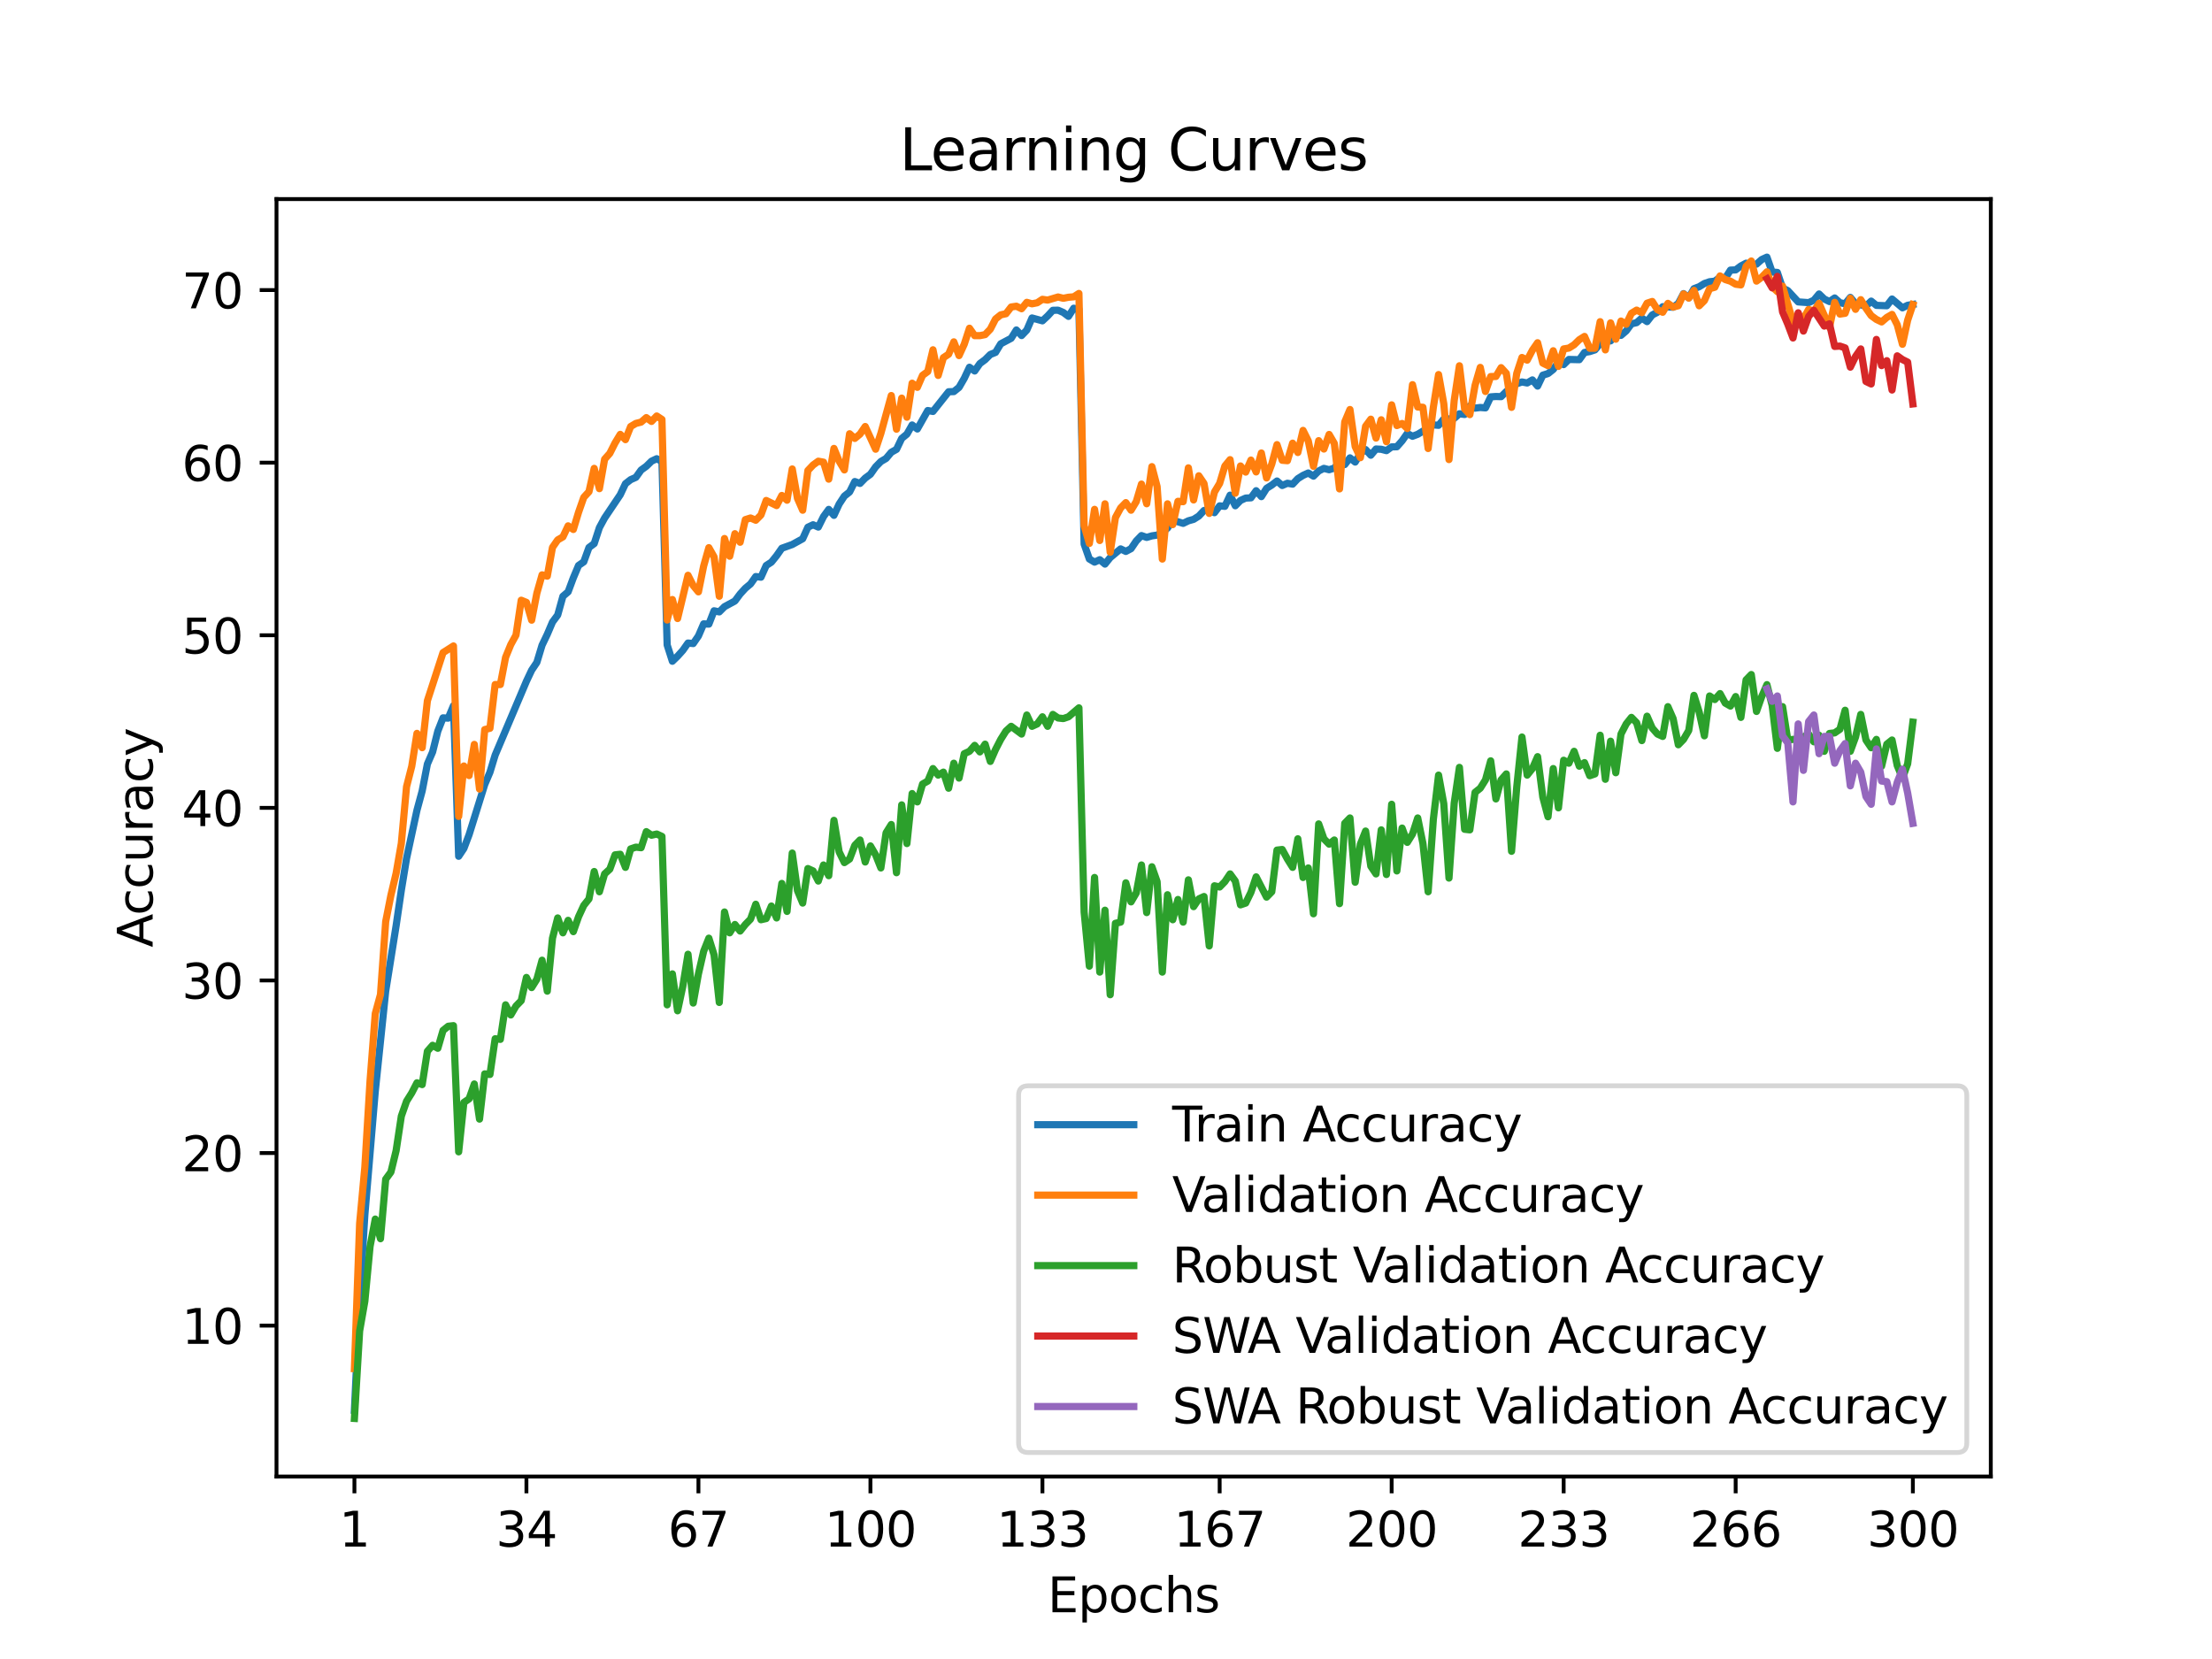 <?xml version="1.0" encoding="utf-8" standalone="no"?>
<!DOCTYPE svg PUBLIC "-//W3C//DTD SVG 1.1//EN"
  "http://www.w3.org/Graphics/SVG/1.1/DTD/svg11.dtd">
<svg xmlns:xlink="http://www.w3.org/1999/xlink" width="460.8pt" height="345.6pt" viewBox="0 0 460.8 345.6" xmlns="http://www.w3.org/2000/svg" version="1.1">
 <defs>
  <style type="text/css">*{stroke-linejoin: round; stroke-linecap: butt}</style>
 </defs>
 <g id="figure_1">
  <g id="patch_1">
   <path d="M 0 345.6 
L 460.8 345.6 
L 460.8 0 
L 0 0 
z
" style="fill: #ffffff"/>
  </g>
  <g id="axes_1">
   <g id="patch_2">
    <path d="M 57.6 307.584 
L 414.72 307.584 
L 414.72 41.472 
L 57.6 41.472 
z
" style="fill: #ffffff"/>
   </g>
   <g id="matplotlib.axis_1">
    <g id="xtick_1">
     <g id="line2d_1">
      <defs>
       <path id="m1f8fd938e2" d="M 0 0 
L 0 3.5 
" style="stroke: #000000; stroke-width: 0.8"/>
      </defs>
      <g>
       <use xlink:href="#m1f8fd938e2" x="73.833" y="307.584" style="stroke: #000000; stroke-width: 0.8"/>
      </g>
     </g>
     <g id="text_1">
      <!-- 1 -->
      <g transform="translate(70.651 322.182) scale(0.1 -0.1)">
       <defs>
        <path id="DejaVuSans-31" d="M 794 531 
L 1825 531 
L 1825 4091 
L 703 3866 
L 703 4441 
L 1819 4666 
L 2450 4666 
L 2450 531 
L 3481 531 
L 3481 0 
L 794 0 
L 794 531 
z
" transform="scale(0.016)"/>
       </defs>
       <use xlink:href="#DejaVuSans-31"/>
      </g>
     </g>
    </g>
    <g id="xtick_2">
     <g id="line2d_2">
      <g>
       <use xlink:href="#m1f8fd938e2" x="109.664" y="307.584" style="stroke: #000000; stroke-width: 0.8"/>
      </g>
     </g>
     <g id="text_2">
      <!-- 34 -->
      <g transform="translate(103.302 322.182) scale(0.1 -0.1)">
       <defs>
        <path id="DejaVuSans-33" d="M 2597 2516 
Q 3050 2419 3304 2112 
Q 3559 1806 3559 1356 
Q 3559 666 3084 287 
Q 2609 -91 1734 -91 
Q 1441 -91 1130 -33 
Q 819 25 488 141 
L 488 750 
Q 750 597 1062 519 
Q 1375 441 1716 441 
Q 2309 441 2620 675 
Q 2931 909 2931 1356 
Q 2931 1769 2642 2001 
Q 2353 2234 1838 2234 
L 1294 2234 
L 1294 2753 
L 1863 2753 
Q 2328 2753 2575 2939 
Q 2822 3125 2822 3475 
Q 2822 3834 2567 4026 
Q 2313 4219 1838 4219 
Q 1578 4219 1281 4162 
Q 984 4106 628 3988 
L 628 4550 
Q 988 4650 1302 4700 
Q 1616 4750 1894 4750 
Q 2613 4750 3031 4423 
Q 3450 4097 3450 3541 
Q 3450 3153 3228 2886 
Q 3006 2619 2597 2516 
z
" transform="scale(0.016)"/>
        <path id="DejaVuSans-34" d="M 2419 4116 
L 825 1625 
L 2419 1625 
L 2419 4116 
z
M 2253 4666 
L 3047 4666 
L 3047 1625 
L 3713 1625 
L 3713 1100 
L 3047 1100 
L 3047 0 
L 2419 0 
L 2419 1100 
L 313 1100 
L 313 1709 
L 2253 4666 
z
" transform="scale(0.016)"/>
       </defs>
       <use xlink:href="#DejaVuSans-33"/>
       <use xlink:href="#DejaVuSans-34" x="63.623"/>
      </g>
     </g>
    </g>
    <g id="xtick_3">
     <g id="line2d_3">
      <g>
       <use xlink:href="#m1f8fd938e2" x="145.496" y="307.584" style="stroke: #000000; stroke-width: 0.8"/>
      </g>
     </g>
     <g id="text_3">
      <!-- 67 -->
      <g transform="translate(139.133 322.182) scale(0.1 -0.1)">
       <defs>
        <path id="DejaVuSans-36" d="M 2113 2584 
Q 1688 2584 1439 2293 
Q 1191 2003 1191 1497 
Q 1191 994 1439 701 
Q 1688 409 2113 409 
Q 2538 409 2786 701 
Q 3034 994 3034 1497 
Q 3034 2003 2786 2293 
Q 2538 2584 2113 2584 
z
M 3366 4563 
L 3366 3988 
Q 3128 4100 2886 4159 
Q 2644 4219 2406 4219 
Q 1781 4219 1451 3797 
Q 1122 3375 1075 2522 
Q 1259 2794 1537 2939 
Q 1816 3084 2150 3084 
Q 2853 3084 3261 2657 
Q 3669 2231 3669 1497 
Q 3669 778 3244 343 
Q 2819 -91 2113 -91 
Q 1303 -91 875 529 
Q 447 1150 447 2328 
Q 447 3434 972 4092 
Q 1497 4750 2381 4750 
Q 2619 4750 2861 4703 
Q 3103 4656 3366 4563 
z
" transform="scale(0.016)"/>
        <path id="DejaVuSans-37" d="M 525 4666 
L 3525 4666 
L 3525 4397 
L 1831 0 
L 1172 0 
L 2766 4134 
L 525 4134 
L 525 4666 
z
" transform="scale(0.016)"/>
       </defs>
       <use xlink:href="#DejaVuSans-36"/>
       <use xlink:href="#DejaVuSans-37" x="63.623"/>
      </g>
     </g>
    </g>
    <g id="xtick_4">
     <g id="line2d_4">
      <g>
       <use xlink:href="#m1f8fd938e2" x="181.327" y="307.584" style="stroke: #000000; stroke-width: 0.8"/>
      </g>
     </g>
     <g id="text_4">
      <!-- 100 -->
      <g transform="translate(171.783 322.182) scale(0.1 -0.1)">
       <defs>
        <path id="DejaVuSans-30" d="M 2034 4250 
Q 1547 4250 1301 3770 
Q 1056 3291 1056 2328 
Q 1056 1369 1301 889 
Q 1547 409 2034 409 
Q 2525 409 2770 889 
Q 3016 1369 3016 2328 
Q 3016 3291 2770 3770 
Q 2525 4250 2034 4250 
z
M 2034 4750 
Q 2819 4750 3233 4129 
Q 3647 3509 3647 2328 
Q 3647 1150 3233 529 
Q 2819 -91 2034 -91 
Q 1250 -91 836 529 
Q 422 1150 422 2328 
Q 422 3509 836 4129 
Q 1250 4750 2034 4750 
z
" transform="scale(0.016)"/>
       </defs>
       <use xlink:href="#DejaVuSans-31"/>
       <use xlink:href="#DejaVuSans-30" x="63.623"/>
       <use xlink:href="#DejaVuSans-30" x="127.246"/>
      </g>
     </g>
    </g>
    <g id="xtick_5">
     <g id="line2d_5">
      <g>
       <use xlink:href="#m1f8fd938e2" x="217.158" y="307.584" style="stroke: #000000; stroke-width: 0.8"/>
      </g>
     </g>
     <g id="text_5">
      <!-- 133 -->
      <g transform="translate(207.615 322.182) scale(0.1 -0.1)">
       <use xlink:href="#DejaVuSans-31"/>
       <use xlink:href="#DejaVuSans-33" x="63.623"/>
       <use xlink:href="#DejaVuSans-33" x="127.246"/>
      </g>
     </g>
    </g>
    <g id="xtick_6">
     <g id="line2d_6">
      <g>
       <use xlink:href="#m1f8fd938e2" x="254.076" y="307.584" style="stroke: #000000; stroke-width: 0.8"/>
      </g>
     </g>
     <g id="text_6">
      <!-- 167 -->
      <g transform="translate(244.532 322.182) scale(0.1 -0.1)">
       <use xlink:href="#DejaVuSans-31"/>
       <use xlink:href="#DejaVuSans-36" x="63.623"/>
       <use xlink:href="#DejaVuSans-37" x="127.246"/>
      </g>
     </g>
    </g>
    <g id="xtick_7">
     <g id="line2d_7">
      <g>
       <use xlink:href="#m1f8fd938e2" x="289.907" y="307.584" style="stroke: #000000; stroke-width: 0.8"/>
      </g>
     </g>
     <g id="text_7">
      <!-- 200 -->
      <g transform="translate(280.363 322.182) scale(0.1 -0.1)">
       <defs>
        <path id="DejaVuSans-32" d="M 1228 531 
L 3431 531 
L 3431 0 
L 469 0 
L 469 531 
Q 828 903 1448 1529 
Q 2069 2156 2228 2338 
Q 2531 2678 2651 2914 
Q 2772 3150 2772 3378 
Q 2772 3750 2511 3984 
Q 2250 4219 1831 4219 
Q 1534 4219 1204 4116 
Q 875 4013 500 3803 
L 500 4441 
Q 881 4594 1212 4672 
Q 1544 4750 1819 4750 
Q 2544 4750 2975 4387 
Q 3406 4025 3406 3419 
Q 3406 3131 3298 2873 
Q 3191 2616 2906 2266 
Q 2828 2175 2409 1742 
Q 1991 1309 1228 531 
z
" transform="scale(0.016)"/>
       </defs>
       <use xlink:href="#DejaVuSans-32"/>
       <use xlink:href="#DejaVuSans-30" x="63.623"/>
       <use xlink:href="#DejaVuSans-30" x="127.246"/>
      </g>
     </g>
    </g>
    <g id="xtick_8">
     <g id="line2d_8">
      <g>
       <use xlink:href="#m1f8fd938e2" x="325.739" y="307.584" style="stroke: #000000; stroke-width: 0.8"/>
      </g>
     </g>
     <g id="text_8">
      <!-- 233 -->
      <g transform="translate(316.195 322.182) scale(0.1 -0.1)">
       <use xlink:href="#DejaVuSans-32"/>
       <use xlink:href="#DejaVuSans-33" x="63.623"/>
       <use xlink:href="#DejaVuSans-33" x="127.246"/>
      </g>
     </g>
    </g>
    <g id="xtick_9">
     <g id="line2d_9">
      <g>
       <use xlink:href="#m1f8fd938e2" x="361.57" y="307.584" style="stroke: #000000; stroke-width: 0.8"/>
      </g>
     </g>
     <g id="text_9">
      <!-- 266 -->
      <g transform="translate(352.026 322.182) scale(0.1 -0.1)">
       <use xlink:href="#DejaVuSans-32"/>
       <use xlink:href="#DejaVuSans-36" x="63.623"/>
       <use xlink:href="#DejaVuSans-36" x="127.246"/>
      </g>
     </g>
    </g>
    <g id="xtick_10">
     <g id="line2d_10">
      <g>
       <use xlink:href="#m1f8fd938e2" x="398.487" y="307.584" style="stroke: #000000; stroke-width: 0.8"/>
      </g>
     </g>
     <g id="text_10">
      <!-- 300 -->
      <g transform="translate(388.944 322.182) scale(0.1 -0.1)">
       <use xlink:href="#DejaVuSans-33"/>
       <use xlink:href="#DejaVuSans-30" x="63.623"/>
       <use xlink:href="#DejaVuSans-30" x="127.246"/>
      </g>
     </g>
    </g>
    <g id="text_11">
     <!-- Epochs -->
     <g transform="translate(218.244 335.861) scale(0.1 -0.1)">
      <defs>
       <path id="DejaVuSans-45" d="M 628 4666 
L 3578 4666 
L 3578 4134 
L 1259 4134 
L 1259 2753 
L 3481 2753 
L 3481 2222 
L 1259 2222 
L 1259 531 
L 3634 531 
L 3634 0 
L 628 0 
L 628 4666 
z
" transform="scale(0.016)"/>
       <path id="DejaVuSans-70" d="M 1159 525 
L 1159 -1331 
L 581 -1331 
L 581 3500 
L 1159 3500 
L 1159 2969 
Q 1341 3281 1617 3432 
Q 1894 3584 2278 3584 
Q 2916 3584 3314 3078 
Q 3713 2572 3713 1747 
Q 3713 922 3314 415 
Q 2916 -91 2278 -91 
Q 1894 -91 1617 61 
Q 1341 213 1159 525 
z
M 3116 1747 
Q 3116 2381 2855 2742 
Q 2594 3103 2138 3103 
Q 1681 3103 1420 2742 
Q 1159 2381 1159 1747 
Q 1159 1113 1420 752 
Q 1681 391 2138 391 
Q 2594 391 2855 752 
Q 3116 1113 3116 1747 
z
" transform="scale(0.016)"/>
       <path id="DejaVuSans-6f" d="M 1959 3097 
Q 1497 3097 1228 2736 
Q 959 2375 959 1747 
Q 959 1119 1226 758 
Q 1494 397 1959 397 
Q 2419 397 2687 759 
Q 2956 1122 2956 1747 
Q 2956 2369 2687 2733 
Q 2419 3097 1959 3097 
z
M 1959 3584 
Q 2709 3584 3137 3096 
Q 3566 2609 3566 1747 
Q 3566 888 3137 398 
Q 2709 -91 1959 -91 
Q 1206 -91 779 398 
Q 353 888 353 1747 
Q 353 2609 779 3096 
Q 1206 3584 1959 3584 
z
" transform="scale(0.016)"/>
       <path id="DejaVuSans-63" d="M 3122 3366 
L 3122 2828 
Q 2878 2963 2633 3030 
Q 2388 3097 2138 3097 
Q 1578 3097 1268 2742 
Q 959 2388 959 1747 
Q 959 1106 1268 751 
Q 1578 397 2138 397 
Q 2388 397 2633 464 
Q 2878 531 3122 666 
L 3122 134 
Q 2881 22 2623 -34 
Q 2366 -91 2075 -91 
Q 1284 -91 818 406 
Q 353 903 353 1747 
Q 353 2603 823 3093 
Q 1294 3584 2113 3584 
Q 2378 3584 2631 3529 
Q 2884 3475 3122 3366 
z
" transform="scale(0.016)"/>
       <path id="DejaVuSans-68" d="M 3513 2113 
L 3513 0 
L 2938 0 
L 2938 2094 
Q 2938 2591 2744 2837 
Q 2550 3084 2163 3084 
Q 1697 3084 1428 2787 
Q 1159 2491 1159 1978 
L 1159 0 
L 581 0 
L 581 4863 
L 1159 4863 
L 1159 2956 
Q 1366 3272 1645 3428 
Q 1925 3584 2291 3584 
Q 2894 3584 3203 3211 
Q 3513 2838 3513 2113 
z
" transform="scale(0.016)"/>
       <path id="DejaVuSans-73" d="M 2834 3397 
L 2834 2853 
Q 2591 2978 2328 3040 
Q 2066 3103 1784 3103 
Q 1356 3103 1142 2972 
Q 928 2841 928 2578 
Q 928 2378 1081 2264 
Q 1234 2150 1697 2047 
L 1894 2003 
Q 2506 1872 2764 1633 
Q 3022 1394 3022 966 
Q 3022 478 2636 193 
Q 2250 -91 1575 -91 
Q 1294 -91 989 -36 
Q 684 19 347 128 
L 347 722 
Q 666 556 975 473 
Q 1284 391 1588 391 
Q 1994 391 2212 530 
Q 2431 669 2431 922 
Q 2431 1156 2273 1281 
Q 2116 1406 1581 1522 
L 1381 1569 
Q 847 1681 609 1914 
Q 372 2147 372 2553 
Q 372 3047 722 3315 
Q 1072 3584 1716 3584 
Q 2034 3584 2315 3537 
Q 2597 3491 2834 3397 
z
" transform="scale(0.016)"/>
      </defs>
      <use xlink:href="#DejaVuSans-45"/>
      <use xlink:href="#DejaVuSans-70" x="63.184"/>
      <use xlink:href="#DejaVuSans-6f" x="126.66"/>
      <use xlink:href="#DejaVuSans-63" x="187.842"/>
      <use xlink:href="#DejaVuSans-68" x="242.822"/>
      <use xlink:href="#DejaVuSans-73" x="306.201"/>
     </g>
    </g>
   </g>
   <g id="matplotlib.axis_2">
    <g id="ytick_1">
     <g id="line2d_11">
      <defs>
       <path id="md313273ea3" d="M 0 0 
L -3.5 0 
" style="stroke: #000000; stroke-width: 0.8"/>
      </defs>
      <g>
       <use xlink:href="#md313273ea3" x="57.6" y="276.148" style="stroke: #000000; stroke-width: 0.8"/>
      </g>
     </g>
     <g id="text_12">
      <!-- 10 -->
      <g transform="translate(37.875 279.947) scale(0.1 -0.1)">
       <use xlink:href="#DejaVuSans-31"/>
       <use xlink:href="#DejaVuSans-30" x="63.623"/>
      </g>
     </g>
    </g>
    <g id="ytick_2">
     <g id="line2d_12">
      <g>
       <use xlink:href="#md313273ea3" x="57.6" y="240.195" style="stroke: #000000; stroke-width: 0.8"/>
      </g>
     </g>
     <g id="text_13">
      <!-- 20 -->
      <g transform="translate(37.875 243.994) scale(0.1 -0.1)">
       <use xlink:href="#DejaVuSans-32"/>
       <use xlink:href="#DejaVuSans-30" x="63.623"/>
      </g>
     </g>
    </g>
    <g id="ytick_3">
     <g id="line2d_13">
      <g>
       <use xlink:href="#md313273ea3" x="57.6" y="204.242" style="stroke: #000000; stroke-width: 0.8"/>
      </g>
     </g>
     <g id="text_14">
      <!-- 30 -->
      <g transform="translate(37.875 208.041) scale(0.1 -0.1)">
       <use xlink:href="#DejaVuSans-33"/>
       <use xlink:href="#DejaVuSans-30" x="63.623"/>
      </g>
     </g>
    </g>
    <g id="ytick_4">
     <g id="line2d_14">
      <g>
       <use xlink:href="#md313273ea3" x="57.6" y="168.289" style="stroke: #000000; stroke-width: 0.8"/>
      </g>
     </g>
     <g id="text_15">
      <!-- 40 -->
      <g transform="translate(37.875 172.088) scale(0.1 -0.1)">
       <use xlink:href="#DejaVuSans-34"/>
       <use xlink:href="#DejaVuSans-30" x="63.623"/>
      </g>
     </g>
    </g>
    <g id="ytick_5">
     <g id="line2d_15">
      <g>
       <use xlink:href="#md313273ea3" x="57.6" y="132.336" style="stroke: #000000; stroke-width: 0.8"/>
      </g>
     </g>
     <g id="text_16">
      <!-- 50 -->
      <g transform="translate(37.875 136.136) scale(0.1 -0.1)">
       <defs>
        <path id="DejaVuSans-35" d="M 691 4666 
L 3169 4666 
L 3169 4134 
L 1269 4134 
L 1269 2991 
Q 1406 3038 1543 3061 
Q 1681 3084 1819 3084 
Q 2600 3084 3056 2656 
Q 3513 2228 3513 1497 
Q 3513 744 3044 326 
Q 2575 -91 1722 -91 
Q 1428 -91 1123 -41 
Q 819 9 494 109 
L 494 744 
Q 775 591 1075 516 
Q 1375 441 1709 441 
Q 2250 441 2565 725 
Q 2881 1009 2881 1497 
Q 2881 1984 2565 2268 
Q 2250 2553 1709 2553 
Q 1456 2553 1204 2497 
Q 953 2441 691 2322 
L 691 4666 
z
" transform="scale(0.016)"/>
       </defs>
       <use xlink:href="#DejaVuSans-35"/>
       <use xlink:href="#DejaVuSans-30" x="63.623"/>
      </g>
     </g>
    </g>
    <g id="ytick_6">
     <g id="line2d_16">
      <g>
       <use xlink:href="#md313273ea3" x="57.6" y="96.383" style="stroke: #000000; stroke-width: 0.8"/>
      </g>
     </g>
     <g id="text_17">
      <!-- 60 -->
      <g transform="translate(37.875 100.183) scale(0.1 -0.1)">
       <use xlink:href="#DejaVuSans-36"/>
       <use xlink:href="#DejaVuSans-30" x="63.623"/>
      </g>
     </g>
    </g>
    <g id="ytick_7">
     <g id="line2d_17">
      <g>
       <use xlink:href="#md313273ea3" x="57.6" y="60.431" style="stroke: #000000; stroke-width: 0.8"/>
      </g>
     </g>
     <g id="text_18">
      <!-- 70 -->
      <g transform="translate(37.875 64.23) scale(0.1 -0.1)">
       <use xlink:href="#DejaVuSans-37"/>
       <use xlink:href="#DejaVuSans-30" x="63.623"/>
      </g>
     </g>
    </g>
    <g id="text_19">
     <!-- Accuracy -->
     <g transform="translate(31.795 197.356) rotate(-90) scale(0.1 -0.1)">
      <defs>
       <path id="DejaVuSans-41" d="M 2188 4044 
L 1331 1722 
L 3047 1722 
L 2188 4044 
z
M 1831 4666 
L 2547 4666 
L 4325 0 
L 3669 0 
L 3244 1197 
L 1141 1197 
L 716 0 
L 50 0 
L 1831 4666 
z
" transform="scale(0.016)"/>
       <path id="DejaVuSans-75" d="M 544 1381 
L 544 3500 
L 1119 3500 
L 1119 1403 
Q 1119 906 1312 657 
Q 1506 409 1894 409 
Q 2359 409 2629 706 
Q 2900 1003 2900 1516 
L 2900 3500 
L 3475 3500 
L 3475 0 
L 2900 0 
L 2900 538 
Q 2691 219 2414 64 
Q 2138 -91 1772 -91 
Q 1169 -91 856 284 
Q 544 659 544 1381 
z
M 1991 3584 
L 1991 3584 
z
" transform="scale(0.016)"/>
       <path id="DejaVuSans-72" d="M 2631 2963 
Q 2534 3019 2420 3045 
Q 2306 3072 2169 3072 
Q 1681 3072 1420 2755 
Q 1159 2438 1159 1844 
L 1159 0 
L 581 0 
L 581 3500 
L 1159 3500 
L 1159 2956 
Q 1341 3275 1631 3429 
Q 1922 3584 2338 3584 
Q 2397 3584 2469 3576 
Q 2541 3569 2628 3553 
L 2631 2963 
z
" transform="scale(0.016)"/>
       <path id="DejaVuSans-61" d="M 2194 1759 
Q 1497 1759 1228 1600 
Q 959 1441 959 1056 
Q 959 750 1161 570 
Q 1363 391 1709 391 
Q 2188 391 2477 730 
Q 2766 1069 2766 1631 
L 2766 1759 
L 2194 1759 
z
M 3341 1997 
L 3341 0 
L 2766 0 
L 2766 531 
Q 2569 213 2275 61 
Q 1981 -91 1556 -91 
Q 1019 -91 701 211 
Q 384 513 384 1019 
Q 384 1609 779 1909 
Q 1175 2209 1959 2209 
L 2766 2209 
L 2766 2266 
Q 2766 2663 2505 2880 
Q 2244 3097 1772 3097 
Q 1472 3097 1187 3025 
Q 903 2953 641 2809 
L 641 3341 
Q 956 3463 1253 3523 
Q 1550 3584 1831 3584 
Q 2591 3584 2966 3190 
Q 3341 2797 3341 1997 
z
" transform="scale(0.016)"/>
       <path id="DejaVuSans-79" d="M 2059 -325 
Q 1816 -950 1584 -1140 
Q 1353 -1331 966 -1331 
L 506 -1331 
L 506 -850 
L 844 -850 
Q 1081 -850 1212 -737 
Q 1344 -625 1503 -206 
L 1606 56 
L 191 3500 
L 800 3500 
L 1894 763 
L 2988 3500 
L 3597 3500 
L 2059 -325 
z
" transform="scale(0.016)"/>
      </defs>
      <use xlink:href="#DejaVuSans-41"/>
      <use xlink:href="#DejaVuSans-63" x="66.658"/>
      <use xlink:href="#DejaVuSans-63" x="121.639"/>
      <use xlink:href="#DejaVuSans-75" x="176.619"/>
      <use xlink:href="#DejaVuSans-72" x="239.998"/>
      <use xlink:href="#DejaVuSans-61" x="281.111"/>
      <use xlink:href="#DejaVuSans-63" x="342.391"/>
      <use xlink:href="#DejaVuSans-79" x="397.371"/>
     </g>
    </g>
   </g>
   <g id="line2d_18">
    <path d="M 73.833 293.787 
L 74.919 270.773 
L 76.004 253.071 
L 78.176 227.319 
L 80.348 206.471 
L 82.519 192.845 
L 83.605 185.443 
L 84.691 178.832 
L 86.862 168.779 
L 87.948 164.766 
L 89.034 159.157 
L 90.12 156.649 
L 91.206 152.308 
L 92.291 149.544 
L 93.377 149.603 
L 94.463 147.014 
L 95.549 178.378 
L 96.635 176.747 
L 97.72 173.884 
L 100.978 163.427 
L 102.064 160.874 
L 103.149 157.301 
L 109.664 141.922 
L 110.75 139.617 
L 111.836 137.994 
L 112.922 134.404 
L 114.007 132.139 
L 115.093 129.586 
L 116.179 128.125 
L 117.265 124.216 
L 118.351 123.29 
L 119.436 120.377 
L 120.522 117.798 
L 121.608 117.043 
L 122.694 114.054 
L 123.78 113.245 
L 124.865 109.915 
L 125.951 107.915 
L 129.209 103.066 
L 130.294 100.765 
L 131.38 99.92 
L 132.466 99.439 
L 133.552 97.92 
L 134.638 97.138 
L 135.723 96.073 
L 136.809 95.561 
L 137.895 96.132 
L 138.981 134.354 
L 140.067 137.752 
L 141.152 136.7 
L 142.238 135.491 
L 143.324 133.959 
L 144.41 134.062 
L 145.496 132.484 
L 146.581 129.963 
L 147.667 130.013 
L 148.753 127.24 
L 149.839 127.469 
L 150.925 126.382 
L 153.096 125.2 
L 154.182 123.739 
L 155.268 122.548 
L 156.354 121.64 
L 157.439 120.108 
L 158.525 120.238 
L 159.611 117.811 
L 160.697 117.106 
L 161.783 115.758 
L 162.868 114.212 
L 165.04 113.434 
L 167.212 112.234 
L 168.297 109.825 
L 169.383 109.317 
L 170.469 109.799 
L 171.555 107.61 
L 172.641 106.118 
L 173.726 107.354 
L 174.812 105.003 
L 175.898 103.345 
L 176.984 102.491 
L 178.07 100.316 
L 179.155 100.707 
L 180.241 99.597 
L 181.327 98.797 
L 182.413 97.255 
L 183.499 96.145 
L 184.584 95.507 
L 185.67 94.217 
L 186.756 93.606 
L 187.842 91.328 
L 188.928 90.442 
L 190.013 88.532 
L 191.099 89.364 
L 193.271 85.521 
L 194.357 85.71 
L 197.614 81.611 
L 198.7 81.575 
L 199.786 80.699 
L 200.871 78.82 
L 201.957 76.506 
L 203.043 77.283 
L 204.129 75.733 
L 205.215 74.929 
L 206.3 73.846 
L 207.386 73.414 
L 208.472 71.625 
L 210.644 70.475 
L 211.729 68.74 
L 212.815 69.9 
L 213.901 68.763 
L 214.987 66.241 
L 217.158 66.834 
L 218.244 65.819 
L 219.33 64.642 
L 220.416 64.619 
L 221.502 65.091 
L 222.587 65.904 
L 223.673 64.21 
L 224.759 64.412 
L 225.845 113.349 
L 226.931 116.449 
L 228.016 117.101 
L 229.102 116.598 
L 230.188 117.51 
L 231.274 116.157 
L 233.445 114.347 
L 234.531 114.872 
L 235.617 114.297 
L 236.703 112.693 
L 237.789 111.569 
L 238.875 111.951 
L 239.96 111.632 
L 241.046 111.47 
L 242.132 110.899 
L 243.218 110.01 
L 244.304 108.365 
L 246.475 109.025 
L 247.561 108.495 
L 248.647 108.194 
L 249.733 107.507 
L 250.818 106.347 
L 251.904 106.091 
L 252.99 106.801 
L 254.076 105.381 
L 255.162 105.479 
L 256.247 103.152 
L 257.333 105.358 
L 258.419 104.248 
L 259.505 103.758 
L 260.591 103.709 
L 261.676 102.226 
L 262.762 103.453 
L 263.848 101.731 
L 264.934 101.048 
L 266.02 100.203 
L 267.105 101.138 
L 268.191 100.671 
L 269.277 100.855 
L 270.363 99.709 
L 271.449 99.03 
L 272.534 98.536 
L 273.62 99.188 
L 274.706 98.109 
L 275.792 97.57 
L 276.878 97.853 
L 277.963 97.507 
L 279.049 96.235 
L 280.135 96.775 
L 281.221 95.381 
L 282.307 96.253 
L 283.392 94.478 
L 284.478 93.651 
L 285.564 94.828 
L 286.65 93.539 
L 287.736 93.593 
L 288.821 93.876 
L 289.907 93.094 
L 290.993 93.067 
L 292.079 91.835 
L 293.165 90.298 
L 294.25 90.883 
L 295.336 90.469 
L 298.594 88.51 
L 299.679 88.6 
L 300.765 87.292 
L 301.851 87.274 
L 302.937 87.139 
L 304.023 86.195 
L 305.108 86.344 
L 306.194 84.578 
L 307.28 85.018 
L 308.366 84.887 
L 309.452 84.968 
L 310.537 82.676 
L 311.623 82.595 
L 312.709 82.631 
L 313.795 81.557 
L 315.966 79.939 
L 317.052 79.571 
L 318.138 79.782 
L 319.224 79.144 
L 320.31 80.429 
L 321.395 78.155 
L 322.481 77.818 
L 323.567 76.964 
L 324.653 75.405 
L 325.739 75.953 
L 326.824 74.879 
L 328.996 74.929 
L 330.082 73.427 
L 331.168 73.243 
L 332.253 72.888 
L 333.339 71.589 
L 334.425 70.992 
L 335.511 71.01 
L 336.597 69.841 
L 337.682 69.864 
L 338.768 68.933 
L 339.854 67.464 
L 340.94 67.212 
L 342.026 66.255 
L 343.111 66.996 
L 344.197 65.608 
L 345.283 65.046 
L 346.369 63.891 
L 348.54 63.999 
L 349.626 63.217 
L 350.712 61.172 
L 351.798 62.044 
L 352.884 60.138 
L 353.969 59.729 
L 355.055 59.06 
L 356.141 58.691 
L 357.227 58.574 
L 358.313 57.757 
L 359.398 57.972 
L 360.484 56.269 
L 361.57 56.22 
L 362.656 55.411 
L 363.742 54.831 
L 364.827 55.136 
L 365.913 55.024 
L 366.999 54.067 
L 368.085 53.568 
L 369.171 56.673 
L 370.256 56.754 
L 371.342 60.013 
L 372.428 60.538 
L 374.6 62.889 
L 376.771 63.046 
L 377.857 62.547 
L 378.943 61.244 
L 380.029 62.291 
L 381.114 62.821 
L 382.2 62.075 
L 383.286 63.055 
L 384.372 63.293 
L 385.458 61.954 
L 386.543 63.271 
L 388.715 63.761 
L 389.801 62.731 
L 390.887 63.612 
L 393.058 63.693 
L 394.144 62.291 
L 396.316 64.125 
L 397.401 63.594 
L 398.487 63.419 
L 398.487 63.419 
" clip-path="url(#pa514bdee8a)" style="fill: none; stroke: #1f77b4; stroke-width: 1.5; stroke-linecap: square"/>
   </g>
   <g id="line2d_19">
    <path d="M 73.833 285.118 
L 74.919 254.864 
L 76.004 243.125 
L 77.09 225.149 
L 78.176 211.145 
L 79.262 207.172 
L 80.348 191.982 
L 81.433 186.499 
L 82.519 181.915 
L 83.605 175.678 
L 84.691 163.885 
L 85.777 159.625 
L 86.862 152.776 
L 87.948 155.76 
L 89.034 145.98 
L 92.291 135.95 
L 94.463 134.565 
L 95.549 170.069 
L 96.635 159.571 
L 97.72 161.566 
L 98.806 155.076 
L 99.892 164.37 
L 100.978 151.985 
L 102.064 151.715 
L 103.149 142.601 
L 104.235 142.601 
L 105.321 136.938 
L 106.407 134.278 
L 107.493 132.3 
L 108.578 125.038 
L 109.664 125.487 
L 110.75 129.19 
L 111.836 123.582 
L 112.922 119.753 
L 114.007 120.022 
L 115.093 114.036 
L 116.179 112.472 
L 117.265 111.843 
L 118.351 109.542 
L 119.436 110.297 
L 120.522 106.72 
L 121.608 103.61 
L 122.694 102.423 
L 123.78 97.57 
L 124.865 101.794 
L 125.951 95.664 
L 127.037 94.442 
L 128.123 92.285 
L 129.209 90.487 
L 130.294 91.584 
L 131.38 88.851 
L 132.466 88.204 
L 133.552 87.934 
L 134.638 87 
L 135.723 87.791 
L 136.809 86.658 
L 137.895 87.377 
L 138.981 129.154 
L 140.067 124.894 
L 141.152 128.849 
L 143.324 119.843 
L 144.41 121.982 
L 145.496 123.294 
L 146.581 117.919 
L 147.667 114.09 
L 148.753 116.014 
L 149.839 124.211 
L 150.925 112.185 
L 152.01 115.87 
L 153.096 111.178 
L 154.182 112.958 
L 155.268 108.248 
L 156.354 107.906 
L 157.439 108.374 
L 158.525 107.277 
L 159.611 104.257 
L 161.783 105.318 
L 162.868 103.214 
L 163.954 104.203 
L 165.04 97.696 
L 166.126 103.808 
L 167.212 106.288 
L 168.297 98.019 
L 169.383 96.869 
L 170.469 96.078 
L 171.555 96.276 
L 172.641 99.817 
L 173.726 93.417 
L 174.812 96.078 
L 175.898 97.893 
L 176.984 90.361 
L 178.07 91.332 
L 179.155 90.433 
L 180.241 88.851 
L 182.413 93.579 
L 183.499 90.289 
L 185.67 82.398 
L 186.756 89.409 
L 187.842 82.937 
L 188.928 86.91 
L 190.013 79.827 
L 191.099 80.69 
L 192.185 78.191 
L 193.271 77.4 
L 194.357 72.87 
L 195.442 78.209 
L 196.528 74.506 
L 197.614 73.787 
L 198.7 71.216 
L 199.786 74.075 
L 200.871 71.702 
L 201.957 68.376 
L 203.043 69.922 
L 204.129 69.922 
L 205.215 69.706 
L 206.3 68.574 
L 207.386 66.453 
L 208.472 65.59 
L 209.558 65.356 
L 210.644 63.954 
L 211.729 63.792 
L 212.815 64.313 
L 213.901 62.983 
L 214.987 63.289 
L 216.073 63.073 
L 217.158 62.354 
L 218.244 62.516 
L 220.416 61.869 
L 221.502 62.138 
L 222.587 61.923 
L 223.673 61.833 
L 224.759 61.132 
L 225.845 109.524 
L 226.931 113.209 
L 228.016 106.109 
L 229.102 112.598 
L 230.188 104.958 
L 231.274 115.043 
L 232.36 107.834 
L 233.445 105.821 
L 234.531 104.706 
L 235.617 106.288 
L 236.703 104.491 
L 237.789 100.842 
L 238.875 104.94 
L 239.96 97.21 
L 241.046 101.363 
L 242.132 116.463 
L 243.218 104.958 
L 244.304 109.29 
L 245.389 104.437 
L 246.475 104.509 
L 247.561 97.462 
L 248.647 104.149 
L 249.733 99.116 
L 250.818 100.716 
L 251.904 106.954 
L 252.99 102.513 
L 254.076 100.698 
L 255.162 97.084 
L 256.247 95.754 
L 257.333 102.747 
L 258.419 97.067 
L 259.505 98.343 
L 260.591 95.844 
L 261.676 98.307 
L 262.762 94.37 
L 263.848 99.565 
L 264.934 96.671 
L 266.02 92.626 
L 267.105 95.88 
L 268.191 95.97 
L 269.277 92.321 
L 270.363 94.262 
L 271.449 89.66 
L 272.534 91.835 
L 273.62 97.138 
L 274.706 91.799 
L 275.792 93.543 
L 276.878 90.505 
L 277.963 92.375 
L 279.049 101.848 
L 280.135 87.899 
L 281.221 85.31 
L 282.307 93.022 
L 283.392 95.341 
L 284.478 88.797 
L 285.564 87.323 
L 286.65 91.26 
L 287.736 87.449 
L 288.821 92.015 
L 289.907 84.339 
L 290.993 88.654 
L 292.079 88.222 
L 293.165 89.265 
L 294.25 80.133 
L 295.336 84.789 
L 296.422 84.843 
L 297.508 93.435 
L 298.594 84.825 
L 299.679 78.029 
L 300.765 84.088 
L 301.851 95.736 
L 302.937 83.44 
L 304.023 76.196 
L 305.108 85.184 
L 306.194 86.371 
L 307.28 80.277 
L 308.366 76.537 
L 309.452 81.553 
L 310.537 78.443 
L 311.623 78.425 
L 312.709 76.591 
L 313.795 77.778 
L 314.881 84.86 
L 315.966 77.778 
L 317.052 74.47 
L 318.138 75.027 
L 319.224 72.96 
L 320.31 71.396 
L 321.395 75.639 
L 322.481 76.178 
L 323.567 73.068 
L 324.653 76.322 
L 325.739 72.69 
L 326.824 72.511 
L 327.91 71.828 
L 328.996 70.767 
L 330.082 70.084 
L 331.168 72.547 
L 332.253 72.547 
L 333.339 67.01 
L 334.425 72.888 
L 335.511 67.262 
L 336.597 70.659 
L 337.682 66.884 
L 338.768 67.549 
L 339.854 65.266 
L 340.94 64.601 
L 342.026 65.14 
L 343.111 63.163 
L 344.197 62.803 
L 345.283 64.511 
L 346.369 65.05 
L 347.455 63.199 
L 348.54 63.972 
L 349.626 63.684 
L 350.712 61.239 
L 351.798 62.102 
L 352.884 60.484 
L 353.969 63.702 
L 355.055 62.624 
L 356.141 60.143 
L 357.227 59.837 
L 358.313 57.482 
L 359.398 58.237 
L 360.484 58.579 
L 361.57 59.208 
L 362.656 59.352 
L 363.742 55.487 
L 364.827 54.372 
L 365.913 58.561 
L 366.999 57.752 
L 368.085 56.62 
L 369.171 59.711 
L 370.256 60.754 
L 371.342 59.604 
L 373.514 67.046 
L 374.6 65.536 
L 375.685 66.399 
L 376.771 64.457 
L 377.857 64.835 
L 378.943 63.181 
L 381.114 68.214 
L 382.2 62.983 
L 383.286 65.428 
L 384.372 65.266 
L 385.458 62.138 
L 386.543 64.439 
L 387.629 62.426 
L 388.715 64.206 
L 389.801 65.752 
L 390.887 66.543 
L 391.972 67.064 
L 393.058 66.129 
L 394.144 65.5 
L 395.23 67.657 
L 396.316 71.72 
L 397.401 66.704 
L 398.487 63.451 
L 398.487 63.451 
" clip-path="url(#pa514bdee8a)" style="fill: none; stroke: #ff7f0e; stroke-width: 1.5; stroke-linecap: square"/>
   </g>
   <g id="line2d_20">
    <path d="M 73.833 295.488 
L 74.919 277.263 
L 76.004 271.065 
L 77.09 259.659 
L 78.176 253.956 
L 79.262 258.047 
L 80.348 245.65 
L 81.433 244.162 
L 82.519 239.699 
L 83.605 232.509 
L 84.691 229.409 
L 85.777 227.673 
L 86.862 225.566 
L 87.948 225.938 
L 89.034 218.995 
L 90.12 217.755 
L 91.206 218.375 
L 92.291 214.656 
L 93.377 213.788 
L 94.463 213.664 
L 95.549 239.947 
L 96.635 229.657 
L 97.72 228.913 
L 98.806 225.814 
L 99.892 233.128 
L 100.978 223.706 
L 102.064 223.83 
L 103.149 216.392 
L 104.235 216.516 
L 105.321 209.325 
L 106.407 211.433 
L 107.493 209.573 
L 108.578 208.457 
L 109.664 203.622 
L 110.75 205.73 
L 111.836 203.994 
L 112.922 200.027 
L 114.007 206.474 
L 115.093 195.44 
L 116.179 191.225 
L 117.265 194.324 
L 118.351 191.72 
L 119.436 194.076 
L 120.522 190.977 
L 121.608 188.621 
L 122.694 187.258 
L 123.78 181.555 
L 124.865 185.77 
L 125.951 182.051 
L 127.037 181.059 
L 128.123 178.083 
L 129.209 177.959 
L 130.294 180.687 
L 131.38 176.843 
L 132.466 176.472 
L 133.552 176.595 
L 134.638 173.248 
L 135.723 173.992 
L 136.809 173.744 
L 137.895 174.24 
L 138.981 209.325 
L 140.067 202.878 
L 141.152 210.565 
L 142.238 205.482 
L 143.324 198.787 
L 144.41 208.953 
L 145.496 202.878 
L 146.581 198.167 
L 147.667 195.44 
L 148.753 198.911 
L 149.839 208.829 
L 150.925 189.985 
L 152.01 194.324 
L 153.096 192.588 
L 154.182 193.952 
L 155.268 192.588 
L 156.354 191.473 
L 157.439 188.373 
L 158.525 191.597 
L 159.611 191.349 
L 160.697 188.745 
L 161.783 191.225 
L 162.868 184.034 
L 163.954 189.861 
L 165.04 177.711 
L 166.126 185.522 
L 167.212 188.125 
L 168.297 180.935 
L 169.383 181.431 
L 170.469 183.538 
L 171.555 180.191 
L 172.641 182.422 
L 173.726 170.893 
L 174.812 177.463 
L 175.898 179.695 
L 176.984 178.951 
L 178.07 176.1 
L 179.155 174.984 
L 180.241 179.571 
L 181.327 176.224 
L 182.413 178.083 
L 183.499 180.811 
L 184.584 173.496 
L 185.67 171.76 
L 186.756 181.802 
L 187.842 167.669 
L 188.928 175.728 
L 190.013 165.314 
L 191.099 167.05 
L 192.185 163.33 
L 193.271 162.71 
L 194.357 160.107 
L 195.442 161.47 
L 196.528 160.851 
L 197.614 164.198 
L 198.7 158.991 
L 199.786 162.091 
L 200.871 157.008 
L 201.957 156.511 
L 203.043 155.272 
L 204.129 156.635 
L 205.215 155.024 
L 206.3 158.619 
L 207.386 156.14 
L 208.472 154.032 
L 209.558 152.296 
L 210.644 151.305 
L 212.815 152.916 
L 213.901 148.949 
L 214.987 151.305 
L 216.073 150.809 
L 217.158 149.321 
L 218.244 151.305 
L 219.33 148.825 
L 220.416 149.569 
L 221.502 149.693 
L 222.587 149.321 
L 224.759 147.461 
L 225.845 189.985 
L 226.931 201.267 
L 228.016 182.794 
L 229.102 202.506 
L 230.188 189.613 
L 231.274 207.218 
L 232.36 192.341 
L 233.445 192.093 
L 234.531 183.91 
L 235.617 187.877 
L 236.703 186.018 
L 237.789 180.191 
L 238.875 190.109 
L 239.96 180.563 
L 241.046 183.662 
L 242.132 202.506 
L 243.218 186.39 
L 244.304 191.597 
L 245.389 187.381 
L 246.475 192.093 
L 247.561 183.29 
L 248.647 188.869 
L 249.733 187.258 
L 250.818 186.761 
L 251.904 197.051 
L 252.99 184.53 
L 254.076 184.778 
L 255.162 183.662 
L 256.247 182.051 
L 257.333 183.538 
L 258.419 188.497 
L 259.505 188.125 
L 260.591 185.894 
L 261.676 182.67 
L 263.848 186.885 
L 264.934 185.77 
L 266.02 177.092 
L 267.105 176.967 
L 268.191 178.951 
L 269.277 180.687 
L 270.363 174.736 
L 271.449 182.794 
L 272.534 180.811 
L 273.62 190.357 
L 274.706 171.636 
L 275.792 174.736 
L 276.878 175.852 
L 277.963 174.984 
L 279.049 188.249 
L 280.135 171.513 
L 281.221 170.397 
L 282.307 183.786 
L 283.392 175.852 
L 284.478 173.124 
L 285.564 180.439 
L 286.65 182.051 
L 287.736 172.876 
L 288.821 182.175 
L 289.907 167.545 
L 290.993 181.431 
L 292.079 172.504 
L 293.165 175.48 
L 294.25 173.744 
L 295.336 170.397 
L 296.422 175.728 
L 297.508 185.77 
L 298.594 170.645 
L 299.679 161.47 
L 300.765 167.421 
L 301.851 182.918 
L 302.937 167.297 
L 304.023 159.859 
L 305.108 172.752 
L 306.194 172.876 
L 307.28 165.066 
L 308.366 164.198 
L 309.452 162.462 
L 310.537 158.495 
L 311.623 166.43 
L 312.709 162.462 
L 313.795 161.223 
L 314.881 177.339 
L 315.966 163.95 
L 317.052 153.536 
L 318.138 161.47 
L 319.224 160.107 
L 320.31 157.627 
L 321.395 166.058 
L 322.481 170.149 
L 323.567 160.107 
L 324.653 168.289 
L 325.739 158.371 
L 326.824 158.991 
L 327.91 156.512 
L 328.996 159.611 
L 330.082 158.867 
L 331.168 161.595 
L 332.253 161.223 
L 333.339 153.164 
L 334.425 162.338 
L 335.511 154.404 
L 336.597 160.975 
L 337.682 152.916 
L 338.768 150.809 
L 339.854 149.445 
L 340.94 150.561 
L 342.026 154.28 
L 343.111 149.197 
L 344.197 151.676 
L 345.283 152.916 
L 346.369 153.412 
L 347.455 147.213 
L 348.54 149.693 
L 349.626 155.148 
L 350.712 154.032 
L 351.798 152.172 
L 352.884 144.858 
L 353.969 148.329 
L 355.055 153.288 
L 356.141 144.982 
L 357.227 145.726 
L 358.313 144.486 
L 359.398 146.469 
L 360.484 147.089 
L 361.57 145.106 
L 362.656 149.445 
L 363.742 141.634 
L 364.827 140.519 
L 365.913 148.205 
L 366.999 145.106 
L 368.085 142.626 
L 369.171 146.965 
L 370.256 155.892 
L 371.342 147.213 
L 372.428 154.156 
L 373.514 154.032 
L 374.6 154.032 
L 375.685 153.536 
L 376.771 152.916 
L 377.857 154.528 
L 378.943 153.164 
L 380.029 156.512 
L 381.114 152.792 
L 382.2 152.668 
L 383.286 151.924 
L 384.372 147.957 
L 385.458 156.512 
L 386.543 153.536 
L 387.629 148.825 
L 388.715 154.156 
L 389.801 155.768 
L 390.887 154.032 
L 391.972 159.611 
L 393.058 155.024 
L 394.144 154.156 
L 395.23 159.487 
L 396.316 162.09 
L 397.401 159.115 
L 398.487 150.437 
L 398.487 150.437 
" clip-path="url(#pa514bdee8a)" style="fill: none; stroke: #2ca02c; stroke-width: 1.5; stroke-linecap: square"/>
   </g>
   <g id="line2d_21">
    <path d="M 368.085 58.094 
L 369.171 59.963 
L 370.256 57.572 
L 371.342 64.979 
L 372.428 67.531 
L 373.514 70.407 
L 374.6 65.158 
L 375.685 68.969 
L 376.771 65.913 
L 377.857 64.637 
L 380.029 67.927 
L 381.114 67.459 
L 382.2 72.169 
L 383.286 72.097 
L 384.372 72.475 
L 385.458 76.483 
L 386.543 74.254 
L 387.629 72.69 
L 388.715 79.468 
L 389.801 79.989 
L 390.887 70.713 
L 391.972 76.16 
L 393.058 75.135 
L 394.144 81.247 
L 395.23 74.129 
L 396.316 74.902 
L 397.401 75.441 
L 398.487 84.141 
L 398.487 84.141 
" clip-path="url(#pa514bdee8a)" style="fill: none; stroke: #d62728; stroke-width: 1.5; stroke-linecap: square"/>
   </g>
   <g id="line2d_22">
    <path d="M 368.085 143.494 
L 369.171 146.098 
L 370.256 144.982 
L 371.342 153.288 
L 372.428 154.776 
L 373.514 167.049 
L 374.6 150.809 
L 375.685 160.479 
L 376.771 150.313 
L 377.857 148.949 
L 378.943 157.007 
L 380.029 153.412 
L 381.114 153.412 
L 382.2 158.991 
L 383.286 156.388 
L 384.372 154.9 
L 385.458 163.702 
L 386.543 158.991 
L 387.629 160.851 
L 388.715 165.934 
L 389.801 167.545 
L 390.887 156.016 
L 391.972 162.71 
L 393.058 162.834 
L 394.144 167.049 
L 395.23 162.958 
L 396.316 160.231 
L 397.401 165.19 
L 398.487 171.513 
L 398.487 171.513 
" clip-path="url(#pa514bdee8a)" style="fill: none; stroke: #9467bd; stroke-width: 1.5; stroke-linecap: square"/>
   </g>
   <g id="patch_3">
    <path d="M 57.6 307.584 
L 57.6 41.472 
" style="fill: none; stroke: #000000; stroke-width: 0.8; stroke-linejoin: miter; stroke-linecap: square"/>
   </g>
   <g id="patch_4">
    <path d="M 414.72 307.584 
L 414.72 41.472 
" style="fill: none; stroke: #000000; stroke-width: 0.8; stroke-linejoin: miter; stroke-linecap: square"/>
   </g>
   <g id="patch_5">
    <path d="M 57.6 307.584 
L 414.72 307.584 
" style="fill: none; stroke: #000000; stroke-width: 0.8; stroke-linejoin: miter; stroke-linecap: square"/>
   </g>
   <g id="patch_6">
    <path d="M 57.6 41.472 
L 414.72 41.472 
" style="fill: none; stroke: #000000; stroke-width: 0.8; stroke-linejoin: miter; stroke-linecap: square"/>
   </g>
   <g id="text_20">
    <!-- Learning Curves -->
    <g transform="translate(187.376 35.472) scale(0.12 -0.12)">
     <defs>
      <path id="DejaVuSans-4c" d="M 628 4666 
L 1259 4666 
L 1259 531 
L 3531 531 
L 3531 0 
L 628 0 
L 628 4666 
z
" transform="scale(0.016)"/>
      <path id="DejaVuSans-65" d="M 3597 1894 
L 3597 1613 
L 953 1613 
Q 991 1019 1311 708 
Q 1631 397 2203 397 
Q 2534 397 2845 478 
Q 3156 559 3463 722 
L 3463 178 
Q 3153 47 2828 -22 
Q 2503 -91 2169 -91 
Q 1331 -91 842 396 
Q 353 884 353 1716 
Q 353 2575 817 3079 
Q 1281 3584 2069 3584 
Q 2775 3584 3186 3129 
Q 3597 2675 3597 1894 
z
M 3022 2063 
Q 3016 2534 2758 2815 
Q 2500 3097 2075 3097 
Q 1594 3097 1305 2825 
Q 1016 2553 972 2059 
L 3022 2063 
z
" transform="scale(0.016)"/>
      <path id="DejaVuSans-6e" d="M 3513 2113 
L 3513 0 
L 2938 0 
L 2938 2094 
Q 2938 2591 2744 2837 
Q 2550 3084 2163 3084 
Q 1697 3084 1428 2787 
Q 1159 2491 1159 1978 
L 1159 0 
L 581 0 
L 581 3500 
L 1159 3500 
L 1159 2956 
Q 1366 3272 1645 3428 
Q 1925 3584 2291 3584 
Q 2894 3584 3203 3211 
Q 3513 2838 3513 2113 
z
" transform="scale(0.016)"/>
      <path id="DejaVuSans-69" d="M 603 3500 
L 1178 3500 
L 1178 0 
L 603 0 
L 603 3500 
z
M 603 4863 
L 1178 4863 
L 1178 4134 
L 603 4134 
L 603 4863 
z
" transform="scale(0.016)"/>
      <path id="DejaVuSans-67" d="M 2906 1791 
Q 2906 2416 2648 2759 
Q 2391 3103 1925 3103 
Q 1463 3103 1205 2759 
Q 947 2416 947 1791 
Q 947 1169 1205 825 
Q 1463 481 1925 481 
Q 2391 481 2648 825 
Q 2906 1169 2906 1791 
z
M 3481 434 
Q 3481 -459 3084 -895 
Q 2688 -1331 1869 -1331 
Q 1566 -1331 1297 -1286 
Q 1028 -1241 775 -1147 
L 775 -588 
Q 1028 -725 1275 -790 
Q 1522 -856 1778 -856 
Q 2344 -856 2625 -561 
Q 2906 -266 2906 331 
L 2906 616 
Q 2728 306 2450 153 
Q 2172 0 1784 0 
Q 1141 0 747 490 
Q 353 981 353 1791 
Q 353 2603 747 3093 
Q 1141 3584 1784 3584 
Q 2172 3584 2450 3431 
Q 2728 3278 2906 2969 
L 2906 3500 
L 3481 3500 
L 3481 434 
z
" transform="scale(0.016)"/>
      <path id="DejaVuSans-20" transform="scale(0.016)"/>
      <path id="DejaVuSans-43" d="M 4122 4306 
L 4122 3641 
Q 3803 3938 3442 4084 
Q 3081 4231 2675 4231 
Q 1875 4231 1450 3742 
Q 1025 3253 1025 2328 
Q 1025 1406 1450 917 
Q 1875 428 2675 428 
Q 3081 428 3442 575 
Q 3803 722 4122 1019 
L 4122 359 
Q 3791 134 3420 21 
Q 3050 -91 2638 -91 
Q 1578 -91 968 557 
Q 359 1206 359 2328 
Q 359 3453 968 4101 
Q 1578 4750 2638 4750 
Q 3056 4750 3426 4639 
Q 3797 4528 4122 4306 
z
" transform="scale(0.016)"/>
      <path id="DejaVuSans-76" d="M 191 3500 
L 800 3500 
L 1894 563 
L 2988 3500 
L 3597 3500 
L 2284 0 
L 1503 0 
L 191 3500 
z
" transform="scale(0.016)"/>
     </defs>
     <use xlink:href="#DejaVuSans-4c"/>
     <use xlink:href="#DejaVuSans-65" x="53.963"/>
     <use xlink:href="#DejaVuSans-61" x="115.486"/>
     <use xlink:href="#DejaVuSans-72" x="176.766"/>
     <use xlink:href="#DejaVuSans-6e" x="216.129"/>
     <use xlink:href="#DejaVuSans-69" x="279.508"/>
     <use xlink:href="#DejaVuSans-6e" x="307.291"/>
     <use xlink:href="#DejaVuSans-67" x="370.67"/>
     <use xlink:href="#DejaVuSans-20" x="434.146"/>
     <use xlink:href="#DejaVuSans-43" x="465.934"/>
     <use xlink:href="#DejaVuSans-75" x="535.758"/>
     <use xlink:href="#DejaVuSans-72" x="599.137"/>
     <use xlink:href="#DejaVuSans-76" x="640.25"/>
     <use xlink:href="#DejaVuSans-65" x="699.43"/>
     <use xlink:href="#DejaVuSans-73" x="760.953"/>
    </g>
   </g>
   <g id="legend_1">
    <g id="patch_7">
     <path d="M 214.189 302.584 
L 407.72 302.584 
Q 409.72 302.584 409.72 300.584 
L 409.72 228.193 
Q 409.72 226.193 407.72 226.193 
L 214.189 226.193 
Q 212.189 226.193 212.189 228.193 
L 212.189 300.584 
Q 212.189 302.584 214.189 302.584 
z
" style="fill: #ffffff; opacity: 0.8; stroke: #cccccc; stroke-linejoin: miter"/>
    </g>
    <g id="line2d_23">
     <path d="M 216.189 234.292 
L 226.189 234.292 
L 236.189 234.292 
" style="fill: none; stroke: #1f77b4; stroke-width: 1.5; stroke-linecap: square"/>
    </g>
    <g id="text_21">
     <!-- Train Accuracy -->
     <g transform="translate(244.189 237.792) scale(0.1 -0.1)">
      <defs>
       <path id="DejaVuSans-54" d="M -19 4666 
L 3928 4666 
L 3928 4134 
L 2272 4134 
L 2272 0 
L 1638 0 
L 1638 4134 
L -19 4134 
L -19 4666 
z
" transform="scale(0.016)"/>
      </defs>
      <use xlink:href="#DejaVuSans-54"/>
      <use xlink:href="#DejaVuSans-72" x="46.334"/>
      <use xlink:href="#DejaVuSans-61" x="87.447"/>
      <use xlink:href="#DejaVuSans-69" x="148.727"/>
      <use xlink:href="#DejaVuSans-6e" x="176.51"/>
      <use xlink:href="#DejaVuSans-20" x="239.889"/>
      <use xlink:href="#DejaVuSans-41" x="271.676"/>
      <use xlink:href="#DejaVuSans-63" x="338.334"/>
      <use xlink:href="#DejaVuSans-63" x="393.314"/>
      <use xlink:href="#DejaVuSans-75" x="448.295"/>
      <use xlink:href="#DejaVuSans-72" x="511.674"/>
      <use xlink:href="#DejaVuSans-61" x="552.787"/>
      <use xlink:href="#DejaVuSans-63" x="614.066"/>
      <use xlink:href="#DejaVuSans-79" x="669.047"/>
     </g>
    </g>
    <g id="line2d_24">
     <path d="M 216.189 248.97 
L 226.189 248.97 
L 236.189 248.97 
" style="fill: none; stroke: #ff7f0e; stroke-width: 1.5; stroke-linecap: square"/>
    </g>
    <g id="text_22">
     <!-- Validation Accuracy -->
     <g transform="translate(244.189 252.47) scale(0.1 -0.1)">
      <defs>
       <path id="DejaVuSans-56" d="M 1831 0 
L 50 4666 
L 709 4666 
L 2188 738 
L 3669 4666 
L 4325 4666 
L 2547 0 
L 1831 0 
z
" transform="scale(0.016)"/>
       <path id="DejaVuSans-6c" d="M 603 4863 
L 1178 4863 
L 1178 0 
L 603 0 
L 603 4863 
z
" transform="scale(0.016)"/>
       <path id="DejaVuSans-64" d="M 2906 2969 
L 2906 4863 
L 3481 4863 
L 3481 0 
L 2906 0 
L 2906 525 
Q 2725 213 2448 61 
Q 2172 -91 1784 -91 
Q 1150 -91 751 415 
Q 353 922 353 1747 
Q 353 2572 751 3078 
Q 1150 3584 1784 3584 
Q 2172 3584 2448 3432 
Q 2725 3281 2906 2969 
z
M 947 1747 
Q 947 1113 1208 752 
Q 1469 391 1925 391 
Q 2381 391 2643 752 
Q 2906 1113 2906 1747 
Q 2906 2381 2643 2742 
Q 2381 3103 1925 3103 
Q 1469 3103 1208 2742 
Q 947 2381 947 1747 
z
" transform="scale(0.016)"/>
       <path id="DejaVuSans-74" d="M 1172 4494 
L 1172 3500 
L 2356 3500 
L 2356 3053 
L 1172 3053 
L 1172 1153 
Q 1172 725 1289 603 
Q 1406 481 1766 481 
L 2356 481 
L 2356 0 
L 1766 0 
Q 1100 0 847 248 
Q 594 497 594 1153 
L 594 3053 
L 172 3053 
L 172 3500 
L 594 3500 
L 594 4494 
L 1172 4494 
z
" transform="scale(0.016)"/>
      </defs>
      <use xlink:href="#DejaVuSans-56"/>
      <use xlink:href="#DejaVuSans-61" x="60.658"/>
      <use xlink:href="#DejaVuSans-6c" x="121.938"/>
      <use xlink:href="#DejaVuSans-69" x="149.721"/>
      <use xlink:href="#DejaVuSans-64" x="177.504"/>
      <use xlink:href="#DejaVuSans-61" x="240.98"/>
      <use xlink:href="#DejaVuSans-74" x="302.26"/>
      <use xlink:href="#DejaVuSans-69" x="341.469"/>
      <use xlink:href="#DejaVuSans-6f" x="369.252"/>
      <use xlink:href="#DejaVuSans-6e" x="430.434"/>
      <use xlink:href="#DejaVuSans-20" x="493.812"/>
      <use xlink:href="#DejaVuSans-41" x="525.6"/>
      <use xlink:href="#DejaVuSans-63" x="592.258"/>
      <use xlink:href="#DejaVuSans-63" x="647.238"/>
      <use xlink:href="#DejaVuSans-75" x="702.219"/>
      <use xlink:href="#DejaVuSans-72" x="765.598"/>
      <use xlink:href="#DejaVuSans-61" x="806.711"/>
      <use xlink:href="#DejaVuSans-63" x="867.99"/>
      <use xlink:href="#DejaVuSans-79" x="922.971"/>
     </g>
    </g>
    <g id="line2d_25">
     <path d="M 216.189 263.648 
L 226.189 263.648 
L 236.189 263.648 
" style="fill: none; stroke: #2ca02c; stroke-width: 1.5; stroke-linecap: square"/>
    </g>
    <g id="text_23">
     <!-- Robust Validation Accuracy -->
     <g transform="translate(244.189 267.148) scale(0.1 -0.1)">
      <defs>
       <path id="DejaVuSans-52" d="M 2841 2188 
Q 3044 2119 3236 1894 
Q 3428 1669 3622 1275 
L 4263 0 
L 3584 0 
L 2988 1197 
Q 2756 1666 2539 1819 
Q 2322 1972 1947 1972 
L 1259 1972 
L 1259 0 
L 628 0 
L 628 4666 
L 2053 4666 
Q 2853 4666 3247 4331 
Q 3641 3997 3641 3322 
Q 3641 2881 3436 2590 
Q 3231 2300 2841 2188 
z
M 1259 4147 
L 1259 2491 
L 2053 2491 
Q 2509 2491 2742 2702 
Q 2975 2913 2975 3322 
Q 2975 3731 2742 3939 
Q 2509 4147 2053 4147 
L 1259 4147 
z
" transform="scale(0.016)"/>
       <path id="DejaVuSans-62" d="M 3116 1747 
Q 3116 2381 2855 2742 
Q 2594 3103 2138 3103 
Q 1681 3103 1420 2742 
Q 1159 2381 1159 1747 
Q 1159 1113 1420 752 
Q 1681 391 2138 391 
Q 2594 391 2855 752 
Q 3116 1113 3116 1747 
z
M 1159 2969 
Q 1341 3281 1617 3432 
Q 1894 3584 2278 3584 
Q 2916 3584 3314 3078 
Q 3713 2572 3713 1747 
Q 3713 922 3314 415 
Q 2916 -91 2278 -91 
Q 1894 -91 1617 61 
Q 1341 213 1159 525 
L 1159 0 
L 581 0 
L 581 4863 
L 1159 4863 
L 1159 2969 
z
" transform="scale(0.016)"/>
      </defs>
      <use xlink:href="#DejaVuSans-52"/>
      <use xlink:href="#DejaVuSans-6f" x="64.982"/>
      <use xlink:href="#DejaVuSans-62" x="126.164"/>
      <use xlink:href="#DejaVuSans-75" x="189.641"/>
      <use xlink:href="#DejaVuSans-73" x="253.02"/>
      <use xlink:href="#DejaVuSans-74" x="305.119"/>
      <use xlink:href="#DejaVuSans-20" x="344.328"/>
      <use xlink:href="#DejaVuSans-56" x="376.115"/>
      <use xlink:href="#DejaVuSans-61" x="436.773"/>
      <use xlink:href="#DejaVuSans-6c" x="498.053"/>
      <use xlink:href="#DejaVuSans-69" x="525.836"/>
      <use xlink:href="#DejaVuSans-64" x="553.619"/>
      <use xlink:href="#DejaVuSans-61" x="617.096"/>
      <use xlink:href="#DejaVuSans-74" x="678.375"/>
      <use xlink:href="#DejaVuSans-69" x="717.584"/>
      <use xlink:href="#DejaVuSans-6f" x="745.367"/>
      <use xlink:href="#DejaVuSans-6e" x="806.549"/>
      <use xlink:href="#DejaVuSans-20" x="869.928"/>
      <use xlink:href="#DejaVuSans-41" x="901.715"/>
      <use xlink:href="#DejaVuSans-63" x="968.373"/>
      <use xlink:href="#DejaVuSans-63" x="1023.354"/>
      <use xlink:href="#DejaVuSans-75" x="1078.334"/>
      <use xlink:href="#DejaVuSans-72" x="1141.713"/>
      <use xlink:href="#DejaVuSans-61" x="1182.826"/>
      <use xlink:href="#DejaVuSans-63" x="1244.105"/>
      <use xlink:href="#DejaVuSans-79" x="1299.086"/>
     </g>
    </g>
    <g id="line2d_26">
     <path d="M 216.189 278.326 
L 226.189 278.326 
L 236.189 278.326 
" style="fill: none; stroke: #d62728; stroke-width: 1.5; stroke-linecap: square"/>
    </g>
    <g id="text_24">
     <!-- SWA Validation Accuracy -->
     <g transform="translate(244.189 281.826) scale(0.1 -0.1)">
      <defs>
       <path id="DejaVuSans-53" d="M 3425 4513 
L 3425 3897 
Q 3066 4069 2747 4153 
Q 2428 4238 2131 4238 
Q 1616 4238 1336 4038 
Q 1056 3838 1056 3469 
Q 1056 3159 1242 3001 
Q 1428 2844 1947 2747 
L 2328 2669 
Q 3034 2534 3370 2195 
Q 3706 1856 3706 1288 
Q 3706 609 3251 259 
Q 2797 -91 1919 -91 
Q 1588 -91 1214 -16 
Q 841 59 441 206 
L 441 856 
Q 825 641 1194 531 
Q 1563 422 1919 422 
Q 2459 422 2753 634 
Q 3047 847 3047 1241 
Q 3047 1584 2836 1778 
Q 2625 1972 2144 2069 
L 1759 2144 
Q 1053 2284 737 2584 
Q 422 2884 422 3419 
Q 422 4038 858 4394 
Q 1294 4750 2059 4750 
Q 2388 4750 2728 4690 
Q 3069 4631 3425 4513 
z
" transform="scale(0.016)"/>
       <path id="DejaVuSans-57" d="M 213 4666 
L 850 4666 
L 1831 722 
L 2809 4666 
L 3519 4666 
L 4500 722 
L 5478 4666 
L 6119 4666 
L 4947 0 
L 4153 0 
L 3169 4050 
L 2175 0 
L 1381 0 
L 213 4666 
z
" transform="scale(0.016)"/>
      </defs>
      <use xlink:href="#DejaVuSans-53"/>
      <use xlink:href="#DejaVuSans-57" x="63.477"/>
      <use xlink:href="#DejaVuSans-41" x="156.854"/>
      <use xlink:href="#DejaVuSans-20" x="225.262"/>
      <use xlink:href="#DejaVuSans-56" x="257.049"/>
      <use xlink:href="#DejaVuSans-61" x="317.707"/>
      <use xlink:href="#DejaVuSans-6c" x="378.986"/>
      <use xlink:href="#DejaVuSans-69" x="406.77"/>
      <use xlink:href="#DejaVuSans-64" x="434.553"/>
      <use xlink:href="#DejaVuSans-61" x="498.029"/>
      <use xlink:href="#DejaVuSans-74" x="559.309"/>
      <use xlink:href="#DejaVuSans-69" x="598.518"/>
      <use xlink:href="#DejaVuSans-6f" x="626.301"/>
      <use xlink:href="#DejaVuSans-6e" x="687.482"/>
      <use xlink:href="#DejaVuSans-20" x="750.861"/>
      <use xlink:href="#DejaVuSans-41" x="782.648"/>
      <use xlink:href="#DejaVuSans-63" x="849.307"/>
      <use xlink:href="#DejaVuSans-63" x="904.287"/>
      <use xlink:href="#DejaVuSans-75" x="959.268"/>
      <use xlink:href="#DejaVuSans-72" x="1022.646"/>
      <use xlink:href="#DejaVuSans-61" x="1063.76"/>
      <use xlink:href="#DejaVuSans-63" x="1125.039"/>
      <use xlink:href="#DejaVuSans-79" x="1180.02"/>
     </g>
    </g>
    <g id="line2d_27">
     <path d="M 216.189 293.004 
L 226.189 293.004 
L 236.189 293.004 
" style="fill: none; stroke: #9467bd; stroke-width: 1.5; stroke-linecap: square"/>
    </g>
    <g id="text_25">
     <!-- SWA Robust Validation Accuracy -->
     <g transform="translate(244.189 296.504) scale(0.1 -0.1)">
      <use xlink:href="#DejaVuSans-53"/>
      <use xlink:href="#DejaVuSans-57" x="63.477"/>
      <use xlink:href="#DejaVuSans-41" x="156.854"/>
      <use xlink:href="#DejaVuSans-20" x="225.262"/>
      <use xlink:href="#DejaVuSans-52" x="257.049"/>
      <use xlink:href="#DejaVuSans-6f" x="322.031"/>
      <use xlink:href="#DejaVuSans-62" x="383.213"/>
      <use xlink:href="#DejaVuSans-75" x="446.689"/>
      <use xlink:href="#DejaVuSans-73" x="510.068"/>
      <use xlink:href="#DejaVuSans-74" x="562.168"/>
      <use xlink:href="#DejaVuSans-20" x="601.377"/>
      <use xlink:href="#DejaVuSans-56" x="633.164"/>
      <use xlink:href="#DejaVuSans-61" x="693.822"/>
      <use xlink:href="#DejaVuSans-6c" x="755.102"/>
      <use xlink:href="#DejaVuSans-69" x="782.885"/>
      <use xlink:href="#DejaVuSans-64" x="810.668"/>
      <use xlink:href="#DejaVuSans-61" x="874.145"/>
      <use xlink:href="#DejaVuSans-74" x="935.424"/>
      <use xlink:href="#DejaVuSans-69" x="974.633"/>
      <use xlink:href="#DejaVuSans-6f" x="1002.416"/>
      <use xlink:href="#DejaVuSans-6e" x="1063.598"/>
      <use xlink:href="#DejaVuSans-20" x="1126.977"/>
      <use xlink:href="#DejaVuSans-41" x="1158.764"/>
      <use xlink:href="#DejaVuSans-63" x="1225.422"/>
      <use xlink:href="#DejaVuSans-63" x="1280.402"/>
      <use xlink:href="#DejaVuSans-75" x="1335.383"/>
      <use xlink:href="#DejaVuSans-72" x="1398.762"/>
      <use xlink:href="#DejaVuSans-61" x="1439.875"/>
      <use xlink:href="#DejaVuSans-63" x="1501.154"/>
      <use xlink:href="#DejaVuSans-79" x="1556.135"/>
     </g>
    </g>
   </g>
  </g>
 </g>
 <defs>
  <clipPath id="pa514bdee8a">
   <rect x="57.6" y="41.472" width="357.12" height="266.112"/>
  </clipPath>
 </defs>
</svg>
